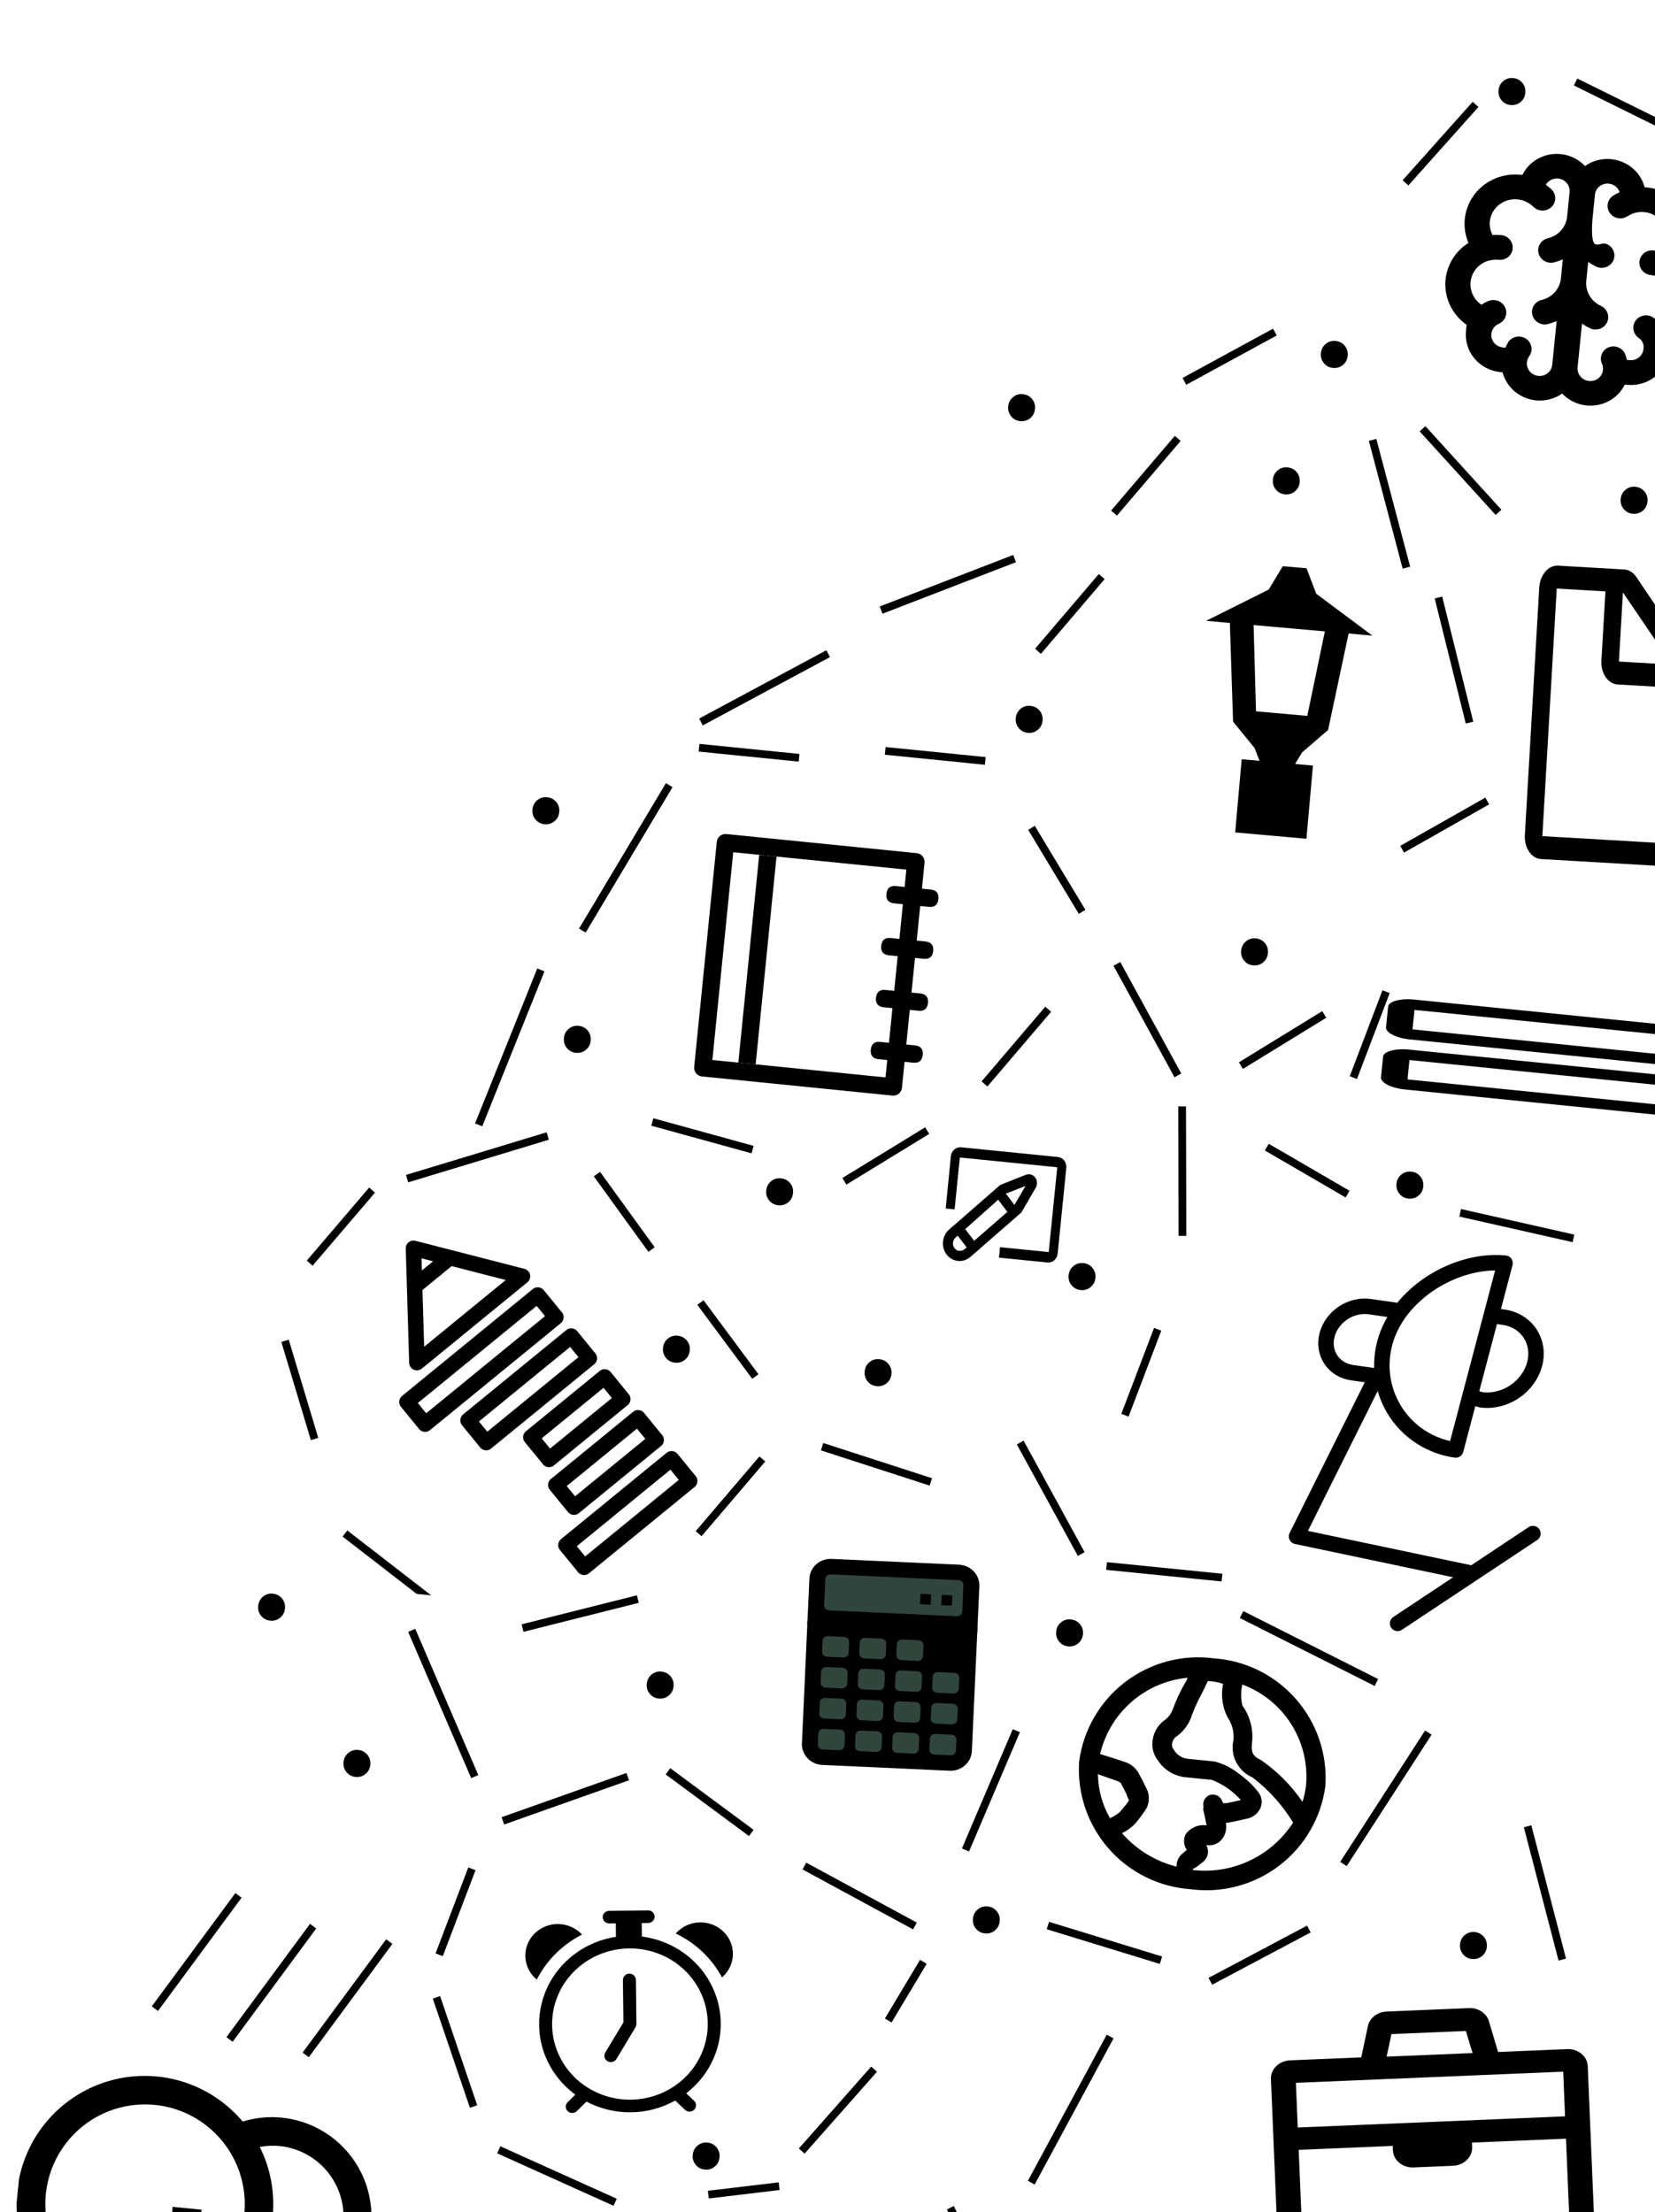 <svg width="214" height="286" viewBox="0 0 214 286" fill="none" xmlns="http://www.w3.org/2000/svg">
<line x1="203.731" y1="10.601" x2="226.712" y2="21.954" stroke="black"/>
<path d="M126.395 210.416L104.418 209.415L103.691 225.399C103.624 226.864 104.805 228.119 106.316 228.188L122.799 228.938C124.31 229.007 125.601 227.864 125.668 226.399L126.395 210.416Z" fill="black"/>
<path d="M124.012 202.299L107.529 201.549C106.018 201.48 104.727 202.622 104.661 204.087L104.388 210.081L126.365 211.082L126.638 205.088C126.705 203.623 125.523 202.368 124.012 202.299Z" fill="black"/>
<path d="M123.709 208.959L107.226 208.208C106.814 208.19 106.551 207.911 106.569 207.511L106.721 204.181C106.739 203.782 107.026 203.528 107.438 203.547L123.921 204.297C124.333 204.316 124.596 204.594 124.577 204.994L124.426 208.324C124.408 208.724 124.121 208.977 123.709 208.959Z" fill="#2F453D"/>
<path d="M121.77 206.201L123.143 206.264L123.083 207.595L121.709 207.533L121.77 206.201ZM119.023 206.076L120.396 206.138L120.335 207.47L118.962 207.408L119.023 206.076Z" fill="black"/>
<path d="M123.436 214.952L121.376 214.859C120.964 214.84 120.701 214.561 120.719 214.161L120.78 212.829C120.798 212.43 121.085 212.176 121.497 212.195L123.557 212.289C123.969 212.307 124.232 212.586 124.214 212.986L124.153 214.318C124.135 214.717 123.848 214.971 123.436 214.952Z" fill="black"/>
<path d="M109.013 214.296L106.953 214.202C106.541 214.183 106.278 213.905 106.297 213.505L106.357 212.173C106.375 211.773 106.662 211.519 107.074 211.538L109.135 211.632C109.547 211.651 109.809 211.93 109.791 212.329L109.731 213.661C109.712 214.061 109.425 214.315 109.013 214.296ZM113.821 214.515L111.761 214.421C111.348 214.402 111.086 214.123 111.104 213.724L111.165 212.392C111.183 211.992 111.47 211.738 111.882 211.757L113.942 211.851C114.354 211.87 114.617 212.149 114.599 212.548L114.538 213.88C114.52 214.28 114.233 214.534 113.821 214.515ZM118.628 214.734L116.568 214.64C116.156 214.621 115.893 214.342 115.912 213.943L115.972 212.611C115.99 212.211 116.277 211.957 116.689 211.976L118.75 212.07C119.162 212.088 119.424 212.367 119.406 212.767L119.346 214.099C119.327 214.499 119.041 214.752 118.628 214.734ZM108.832 218.292L106.771 218.198C106.359 218.179 106.096 217.9 106.115 217.501L106.175 216.169C106.193 215.769 106.48 215.515 106.892 215.534L108.953 215.628C109.365 215.647 109.627 215.926 109.609 216.325L109.549 217.657C109.53 218.057 109.244 218.311 108.832 218.292ZM113.639 218.511L111.579 218.417C111.167 218.398 110.904 218.119 110.922 217.72L110.983 216.388C111.001 215.988 111.288 215.734 111.7 215.753L113.76 215.847C114.172 215.866 114.435 216.144 114.417 216.544L114.356 217.876C114.338 218.276 114.051 218.529 113.639 218.511ZM118.447 218.729L116.386 218.636C115.974 218.617 115.712 218.338 115.73 217.938L115.79 216.607C115.809 216.207 116.095 215.953 116.507 215.972L118.568 216.066C118.98 216.084 119.242 216.363 119.224 216.763L119.164 218.095C119.145 218.494 118.859 218.748 118.447 218.729ZM108.65 222.288L106.589 222.194C106.177 222.175 105.915 221.896 105.933 221.497L105.993 220.165C106.012 219.765 106.298 219.511 106.711 219.53L108.771 219.624C109.183 219.643 109.446 219.921 109.427 220.321L109.367 221.653C109.349 222.053 109.062 222.306 108.65 222.288ZM113.457 222.507L111.397 222.413C110.985 222.394 110.722 222.115 110.74 221.715L110.801 220.384C110.819 219.984 111.106 219.73 111.518 219.749L113.578 219.843C113.99 219.861 114.253 220.14 114.235 220.54L114.174 221.872C114.156 222.271 113.869 222.525 113.457 222.507ZM118.265 222.725L116.204 222.632C115.792 222.613 115.53 222.334 115.548 221.934L115.608 220.602C115.627 220.203 115.913 219.949 116.326 219.968L118.386 220.061C118.798 220.08 119.061 220.359 119.042 220.759L118.982 222.091C118.964 222.49 118.677 222.744 118.265 222.725ZM108.468 226.284L106.407 226.19C105.995 226.171 105.733 225.892 105.751 225.493L105.812 224.161C105.83 223.761 106.117 223.507 106.529 223.526L108.589 223.62C109.001 223.638 109.264 223.917 109.245 224.317L109.185 225.649C109.167 226.048 108.88 226.302 108.468 226.284ZM113.275 226.502L111.215 226.409C110.803 226.39 110.54 226.111 110.558 225.711L110.619 224.379C110.637 223.98 110.924 223.726 111.336 223.745L113.397 223.838C113.809 223.857 114.071 224.136 114.053 224.536L113.992 225.868C113.974 226.267 113.687 226.521 113.275 226.502ZM118.083 226.721L116.022 226.627C115.61 226.609 115.348 226.33 115.366 225.93L115.427 224.598C115.445 224.199 115.732 223.945 116.144 223.964L118.204 224.057C118.616 224.076 118.879 224.355 118.861 224.755L118.8 226.087C118.782 226.486 118.495 226.74 118.083 226.721Z" fill="#30463D"/>
<path d="M123.254 218.948L121.194 218.855C120.782 218.836 120.519 218.557 120.537 218.157L120.598 216.825C120.616 216.426 120.903 216.172 121.315 216.191L123.375 216.284C123.787 216.303 124.05 216.582 124.032 216.982L123.971 218.314C123.953 218.713 123.666 218.967 123.254 218.948ZM123.072 222.944L121.012 222.85C120.6 222.832 120.337 222.553 120.355 222.153L120.416 220.821C120.434 220.422 120.721 220.168 121.133 220.186L123.193 220.28C123.606 220.299 123.868 220.578 123.85 220.978L123.789 222.309C123.771 222.709 123.484 222.963 123.072 222.944ZM122.89 226.94L120.83 226.846C120.418 226.828 120.155 226.549 120.173 226.149L120.234 224.817C120.252 224.417 120.539 224.164 120.951 224.182L123.012 224.276C123.424 224.295 123.686 224.574 123.668 224.973L123.607 226.305C123.589 226.705 123.302 226.959 122.89 226.94Z" fill="#2E463E"/>
<line x1="53.236" y1="210.79" x2="61.388" y2="229.699" stroke="black"/>
<line x1="124.843" y1="239.181" x2="131.417" y2="223.761" stroke="black"/>
<path d="M180.717 209.89L198.214 198.276M190.438 203.438L167.65 198.641L177.863 178.165" stroke="black" stroke-width="2" stroke-linecap="round" stroke-linejoin="round"/>
<path d="M188.237 187.466C181.597 186.524 177.347 180.122 179.058 173.637C180.721 167.333 188.152 162.689 194.61 163.313L188.237 187.466Z" stroke="black" stroke-width="2" stroke-linecap="round" stroke-linejoin="round"/>
<path d="M178.418 177.981L174.845 177.474C173.685 177.31 172.691 176.703 172.083 175.786C171.474 174.869 171.299 173.718 171.598 172.585C171.897 171.453 172.644 170.432 173.675 169.747C174.706 169.063 175.936 168.77 177.096 168.935L180.633 169.436M190.797 180.774L191.516 180.979C192.973 181.178 194.517 180.808 195.811 179.949C197.106 179.09 198.046 177.811 198.429 176.39C199.183 173.566 197.557 170.942 194.764 170.355L193.629 170.19" stroke="black" stroke-width="2" stroke-linecap="round" stroke-linejoin="round"/>
<g clip-path="url(#clip0_64_126)">
<path d="M114.5 139.297L117.197 112.432L94.81 110.184L92.112 137.049L114.5 139.297ZM115.394 141.648L90.768 139.175C90.471 139.145 90.198 138.999 90.009 138.768C89.821 138.537 89.731 138.24 89.761 137.943L92.684 108.839C92.714 108.543 92.86 108.27 93.091 108.081C93.322 107.892 93.619 107.803 93.915 107.833L118.542 110.306C118.839 110.335 119.111 110.482 119.3 110.713C119.489 110.944 119.578 111.24 119.549 111.537L116.626 140.641C116.596 140.938 116.45 141.211 116.219 141.4C115.988 141.588 115.691 141.678 115.394 141.648Z" fill="black"/>
<path d="M97.709 137.611L95.47 137.386L98.168 110.521L100.407 110.746L97.709 137.611ZM118.083 137.395L113.605 136.946C112.859 136.871 112.523 136.46 112.598 135.714C112.673 134.968 113.084 134.632 113.83 134.707L118.307 135.157C119.054 135.231 119.389 135.642 119.314 136.388C119.239 137.135 118.829 137.47 118.083 137.395ZM118.757 130.679L114.28 130.229C113.533 130.154 113.198 129.744 113.273 128.998C113.347 128.251 113.758 127.916 114.504 127.991L118.982 128.44C119.728 128.515 120.064 128.926 119.989 129.672C119.914 130.418 119.503 130.754 118.757 130.679ZM119.431 123.963L114.954 123.513C114.208 123.438 113.872 123.028 113.947 122.281C114.022 121.535 114.433 121.2 115.179 121.274L119.656 121.724C120.403 121.799 120.738 122.21 120.663 122.956C120.588 123.702 120.178 124.038 119.431 123.963ZM120.106 117.247L115.628 116.797C114.882 116.722 114.547 116.311 114.622 115.565C114.696 114.819 115.107 114.483 115.853 114.558L120.331 115.008C121.077 115.083 121.413 115.493 121.338 116.24C121.263 116.986 120.852 117.322 120.106 117.247Z" fill="black"/>
</g>
<path d="M170.197 76.765L168.942 73.474L165.871 73.201L164.055 76.219L155.956 80.267L159.027 80.541L159.441 93.294L162.232 96.721L162.859 98.367L160.556 98.162L159.715 107.625L168.928 108.444L169.77 98.981L167.466 98.776L168.374 97.267L171.726 94.386L174.383 81.906L177.455 82.179L170.197 76.765ZM169.041 92.558L162.407 91.968L162.098 80.814L171.312 81.633L169.041 92.558Z" fill="black"/>
<path d="M74.813 132.63C75.307 132.679 75.704 132.888 76.004 133.256C76.305 133.624 76.431 134.055 76.381 134.548C76.332 135.042 76.123 135.439 75.755 135.74C75.387 136.04 74.957 136.166 74.463 136.116C73.985 136.068 73.596 135.86 73.295 135.493C72.995 135.125 72.869 134.694 72.919 134.2C72.968 133.707 73.177 133.31 73.545 133.009C73.913 132.708 74.335 132.582 74.813 132.63Z" fill="black"/>
<path d="M82.225 255.976C82.222 255.76 82.131 255.554 81.972 255.403C81.813 255.252 81.599 255.169 81.376 255.171C81.154 255.174 80.942 255.262 80.786 255.417C80.631 255.572 80.545 255.78 80.547 255.996L80.612 261.475L78.261 265.382C78.148 265.569 78.117 265.792 78.173 266.001C78.23 266.21 78.369 266.389 78.561 266.498C78.754 266.607 78.983 266.637 79.198 266.582C79.413 266.527 79.597 266.392 79.71 266.205L82.178 262.101C82.254 261.973 82.293 261.828 82.292 261.681L82.225 255.976Z" fill="black"/>
<path d="M78.765 247.052C78.543 247.054 78.33 247.143 78.175 247.298C78.019 247.452 77.933 247.66 77.936 247.877C77.938 248.093 78.029 248.299 78.188 248.45C78.347 248.601 78.562 248.684 78.784 248.682L79.623 248.672L79.643 250.416C77.363 250.763 75.238 251.756 73.534 253.269C71.831 254.783 70.623 256.751 70.063 258.926C69.503 261.102 69.615 263.39 70.385 265.503C71.155 267.617 72.549 269.463 74.392 270.81L73.394 271.803C73.239 271.958 73.152 272.166 73.155 272.382C73.157 272.599 73.248 272.805 73.407 272.956C73.566 273.107 73.78 273.191 74.003 273.188C74.225 273.186 74.438 273.098 74.594 272.943L75.831 271.713C77.594 272.648 79.577 273.125 81.587 273.099C83.597 273.078 85.568 272.554 87.309 271.578L88.575 272.779C88.734 272.93 88.949 273.013 89.171 273.01C89.394 273.008 89.606 272.919 89.762 272.764C89.917 272.609 90.003 272.401 90 272.185C89.998 271.968 89.906 271.762 89.747 271.611L88.728 270.642C90.539 269.251 91.89 267.373 92.61 265.242C93.33 263.111 93.388 260.821 92.776 258.659C92.165 256.497 90.911 254.558 89.172 253.085C87.433 251.612 85.285 250.67 82.998 250.376L82.977 248.632L83.816 248.623C84.038 248.62 84.251 248.532 84.406 248.377C84.561 248.222 84.647 248.014 84.645 247.798C84.642 247.582 84.552 247.375 84.392 247.224C84.233 247.074 84.019 246.99 83.797 246.993L78.765 247.052ZM80.564 251.95C81.079 251.906 81.597 251.9 82.114 251.932C84.71 252.096 87.139 253.231 88.892 255.099C90.644 256.967 91.584 259.422 91.513 261.949C91.443 264.477 90.368 266.88 88.513 268.655C86.659 270.43 84.17 271.439 81.568 271.469C78.966 271.5 76.454 270.55 74.558 268.819C72.663 267.088 71.531 264.711 71.402 262.186C71.272 259.66 72.153 257.184 73.862 255.275C75.57 253.367 77.972 252.175 80.564 251.95ZM67.93 252.884C67.944 254.111 68.516 255.207 69.409 255.943C70.674 253.45 72.722 251.413 75.257 250.125C74.689 249.505 73.94 249.068 73.109 248.874C72.279 248.679 71.407 248.735 70.61 249.035C69.813 249.336 69.129 249.865 68.65 250.553C68.171 251.241 67.92 252.054 67.93 252.884V252.884ZM90.525 248.544C89.262 248.559 88.134 249.115 87.376 249.983C89.941 251.21 92.036 253.199 93.359 255.661C93.998 255.109 94.448 254.381 94.649 253.574C94.85 252.767 94.792 251.919 94.484 251.145C94.175 250.371 93.631 249.707 92.924 249.242C92.216 248.777 91.379 248.534 90.525 248.544Z" fill="black"/>
<g clip-path="url(#clip1_64_126)">
<path d="M58.138 162.615L53.734 166.224M75.524 202.639L73.177 199.767L86.831 188.607L89.18 191.476L75.524 202.639ZM54.968 184.128L52.621 181.257L69.533 167.432L71.88 170.303L54.968 184.128ZM70.988 188.692L68.641 185.821L78.182 178.022L80.528 180.893L70.988 188.692ZM62.867 186.512L60.52 183.641L73.859 172.737L76.206 175.607L62.867 186.512ZM74.219 194.863L71.871 191.993L82.501 183.303L84.847 186.175L74.219 194.863ZM53.907 176.177L53.465 161.392L67.559 165.016L53.907 176.177V176.177Z" stroke="black" stroke-width="2" stroke-linecap="round" stroke-linejoin="round"/>
<path d="M87.624 172.694C88.117 172.743 88.515 172.952 88.815 173.32C89.116 173.688 89.242 174.119 89.192 174.612C89.142 175.106 88.934 175.503 88.566 175.804C88.198 176.104 87.767 176.23 87.274 176.18C86.796 176.132 86.407 175.924 86.106 175.556C85.805 175.189 85.68 174.758 85.73 174.264C85.779 173.771 85.988 173.374 86.356 173.073C86.724 172.772 87.146 172.646 87.624 172.694Z" fill="black"/>
<line x1="44.606" y1="198.267" x2="60.148" y2="210.297" stroke="black"/>
</g>
<line y1="-0.5" x2="14.137" y2="-0.5" transform="matrix(0.662 -0.749 0.743 0.67 104.035 278.448)" stroke="black"/>
<line x1="114.853" y1="261.23" x2="119.396" y2="253.646" stroke="black"/>
<line x1="135.496" y1="248.953" x2="150.121" y2="253.437" stroke="black"/>
<line x1="173.713" y1="240.994" x2="184.691" y2="224.006" stroke="black"/>
<path d="M177.975 217.531L160.541 208.745" stroke="black"/>
<line x1="84.349" y1="145.061" x2="97.315" y2="148.633" stroke="black"/>
<line x1="152.897" y1="159.787" x2="152.855" y2="143.049" stroke="black"/>
<line y1="-0.5" x2="11.885" y2="-0.5" transform="matrix(0.356 -0.935 0.933 0.361 175.464 139.506)" stroke="black"/>
<line y1="-0.5" x2="12.644" y2="-0.5" transform="matrix(0.87 -0.493 0.484 0.875 181.549 110.234)" stroke="black"/>
<path d="M193.766 66.241L183.94 55.433" stroke="black"/>
<line x1="153.15" y1="49.304" x2="164.849" y2="42.933" stroke="black"/>
<line x1="177.483" y1="56.872" x2="181.855" y2="73.392" stroke="black"/>
<line y1="-0.5" x2="11.885" y2="-0.5" transform="matrix(0.356 -0.935 0.933 0.361 145.928 183.157)" stroke="black"/>
<line x1="143.08" y1="202.469" x2="158.005" y2="203.968" stroke="black"/>
<line x1="91.593" y1="283.743" x2="100.748" y2="282.652" stroke="black"/>
<line y1="-0.5" x2="17.119" y2="-0.5" transform="matrix(0.943 -0.334 0.326 0.945 65.188 235.889)" stroke="black"/>
<path d="M64.49 277.947L79.543 284.731" stroke="black"/>
<line y1="-0.5" x2="14.908" y2="-0.5" transform="matrix(-0.322 -0.947 0.944 -0.33 61.707 272.187)" stroke="black"/>
<line x1="97.146" y1="236.981" x2="86.37" y2="229.012" stroke="black"/>
<line y1="-0.5" x2="16.438" y2="-0.5" transform="matrix(-0.48 -0.877 0.873 -0.489 140.245 200.677)" stroke="black"/>
<line y1="-0.5" x2="14.786" y2="-0.5" transform="matrix(-0.951 -0.308 0.304 -0.953 120.517 191.122)" stroke="black"/>
<path d="M104.009 241.259L118.306 249.011" stroke="black"/>
<line y1="-0.5" x2="11.885" y2="-0.5" transform="matrix(0.356 -0.935 0.933 0.361 57.254 252.915)" stroke="black"/>
<line y1="-0.5" x2="12.648" y2="-0.5" transform="matrix(0.852 -0.523 0.514 0.858 160.714 138.201)" stroke="black"/>
<line y1="-0.5" x2="12.69" y2="-0.5" transform="matrix(0.649 -0.761 0.755 0.656 90.717 198.613)" stroke="black"/>
<line y1="-0.5" x2="15.364" y2="-0.5" transform="matrix(0.97 -0.244 0.237 0.971 67.69 210.978)" stroke="black"/>
<line y1="-0.5" x2="13.257" y2="-0.5" transform="matrix(0.288 0.958 -0.956 0.293 36.379 173.499)" stroke="black"/>
<line y1="-0.5" x2="12.429" y2="-0.5" transform="matrix(0.649 -0.76 0.755 0.655 40.421 163.643)" stroke="black"/>
<line y1="-0.5" x2="19.006" y2="-0.5" transform="matrix(0.957 -0.29 0.283 0.959 52.777 152.867)" stroke="black"/>
<line x1="77.187" y1="151.799" x2="84.248" y2="161.553" stroke="black"/>
<line x1="90.569" y1="168.405" x2="97.671" y2="177.972" stroke="black"/>
<line x1="119.892" y1="146.176" x2="109.183" y2="152.731" stroke="black"/>
<line y1="-0.5" x2="12.69" y2="-0.5" transform="matrix(0.649 -0.761 0.755 0.656 127.679 140.469)" stroke="black"/>
<line x1="127.402" y1="98.381" x2="114.468" y2="97.082" stroke="black"/>
<line y1="-0.5" x2="12.685" y2="-0.5" transform="matrix(-0.516 -0.856 0.851 -0.525 140.347 117.628)" stroke="black"/>
<line y1="-0.5" x2="12.69" y2="-0.5" transform="matrix(0.649 -0.761 0.755 0.656 134.597 84.531)" stroke="black"/>
<line y1="-0.5" x2="12.69" y2="-0.5" transform="matrix(0.649 -0.761 0.755 0.656 144.427 66.666)" stroke="black"/>
<line y1="-0.5" x2="17.802" y2="-0.5" transform="matrix(-0.252 -0.968 0.966 -0.259 202.495 253.226)" stroke="black"/>
<line y1="-0.5" x2="13.56" y2="-0.5" transform="matrix(0.446 0.895 -0.891 0.454 122.434 285.67)" stroke="black"/>
<line x1="156.505" y1="256.163" x2="169.244" y2="249.402" stroke="black"/>
<line x1="90.388" y1="96.674" x2="103.323" y2="97.973" stroke="black"/>
<line x1="163.802" y1="148.313" x2="174.248" y2="154.387" stroke="black"/>
<line x1="203.452" y1="160.11" x2="188.811" y2="156.806" stroke="black"/>
<line x1="181.738" y1="23.643" x2="190.797" y2="13.497" stroke="black"/>
<line x1="61.893" y1="145.432" x2="69.935" y2="125.402" stroke="black"/>
<line y1="-0.5" x2="21.889" y2="-0.5" transform="matrix(0.513 -0.859 0.854 0.52 75.731 120.575)" stroke="black"/>
<line y1="-0.5" x2="18.669" y2="-0.5" transform="matrix(0.881 -0.473 0.464 0.886 90.87 93.788)" stroke="black"/>
<line y1="-0.5" x2="18.504" y2="-0.5" transform="matrix(0.933 -0.36 0.352 0.936 114.106 79.347)" stroke="black"/>
<path d="M186 77.254L190.016 93.427" stroke="black"/>
<g clip-path="url(#clip2_64_126)">
<path d="M122.283 156.248L123.437 156.364L124.111 149.651L136.707 150.916L135.607 161.879L129.308 161.247L129.172 162.6L135.471 163.232C135.632 163.243 135.794 163.22 135.947 163.163C136.101 163.106 136.242 163.018 136.363 162.902C136.484 162.787 136.583 162.648 136.653 162.492C136.723 162.336 136.763 162.168 136.771 161.996L137.872 151.033C137.894 150.866 137.885 150.696 137.845 150.533C137.805 150.37 137.735 150.217 137.639 150.083C137.544 149.95 137.424 149.838 137.287 149.754C137.149 149.67 136.998 149.616 136.84 149.595L124.244 148.33C124.085 148.319 123.925 148.342 123.774 148.397C123.623 148.452 123.484 148.538 123.363 148.65C123.243 148.762 123.144 148.897 123.072 149.049C123.001 149.201 122.958 149.366 122.947 149.534L122.283 156.248Z" fill="black"/>
<path d="M126.717 161.424L131.498 157.259L131.982 156.838L132.07 156.762L133.918 153.573C134.041 153.368 134.101 153.129 134.089 152.888C134.076 152.648 133.993 152.418 133.85 152.232C133.708 152.047 133.513 151.914 133.294 151.853C133.074 151.793 132.842 151.807 132.629 151.895L129.343 153.199L128.759 153.706L128.285 154.118L123.504 158.293L123.01 158.713L122.735 158.953C122.285 159.344 121.999 159.907 121.937 160.517C121.876 161.128 122.045 161.736 122.408 162.209C122.769 162.676 123.293 162.971 123.863 163.028C124.436 163.086 125.011 162.902 125.462 162.516L126.232 161.856L126.726 161.436L126.717 161.424ZM132.605 153.334L131.173 155.785L130.063 154.328L132.605 153.334ZM130.259 156.686L125.963 160.43L124.809 158.915L129.07 155.115L130.259 156.686ZM124.043 161.732C123.923 161.721 123.806 161.684 123.7 161.624C123.594 161.564 123.501 161.481 123.425 161.382C123.272 161.181 123.2 160.922 123.226 160.663C123.252 160.403 123.374 160.164 123.564 159.997L123.839 159.768L124.994 161.273L124.719 161.512C124.62 161.597 124.504 161.658 124.381 161.692C124.258 161.726 124.13 161.731 124.006 161.707L124.043 161.732Z" fill="black"/>
</g>
<line y1="-0.5" x2="16.438" y2="-0.5" transform="matrix(-0.48 -0.877 0.873 -0.489 152.745 138.793)" stroke="black"/>
<path d="M70.746 103.075C71.24 103.125 71.637 103.334 71.937 103.702C72.238 104.07 72.364 104.5 72.314 104.994C72.264 105.487 72.056 105.884 71.688 106.185C71.32 106.486 70.889 106.612 70.396 106.562C69.918 106.514 69.529 106.306 69.228 105.938C68.927 105.57 68.802 105.14 68.852 104.646C68.901 104.153 69.11 103.755 69.478 103.455C69.846 103.154 70.268 103.028 70.746 103.075Z" fill="black"/>
<path d="M46.316 226.251C46.809 226.3 47.206 226.509 47.507 226.877C47.808 227.245 47.933 227.676 47.884 228.169C47.834 228.663 47.626 229.06 47.258 229.361C46.89 229.661 46.459 229.787 45.965 229.737C45.488 229.689 45.099 229.481 44.798 229.114C44.497 228.746 44.372 228.315 44.421 227.821C44.471 227.328 44.679 226.931 45.047 226.63C45.415 226.329 45.838 226.203 46.316 226.251Z" fill="black"/>
<path d="M85.524 216.118C86.018 216.168 86.415 216.376 86.716 216.744C87.016 217.112 87.142 217.543 87.093 218.036C87.043 218.53 86.834 218.927 86.466 219.228C86.099 219.528 85.668 219.654 85.174 219.604C84.697 219.556 84.308 219.349 84.007 218.981C83.706 218.613 83.58 218.182 83.63 217.689C83.68 217.195 83.888 216.798 84.256 216.497C84.624 216.196 85.047 216.07 85.524 216.118Z" fill="black"/>
<path d="M35.279 206.047C35.773 206.097 36.17 206.305 36.471 206.673C36.771 207.041 36.897 207.472 36.847 207.965C36.798 208.459 36.589 208.856 36.221 209.157C35.853 209.457 35.423 209.583 34.929 209.533C34.452 209.485 34.062 209.278 33.762 208.91C33.461 208.542 33.335 208.111 33.385 207.618C33.434 207.124 33.643 206.727 34.011 206.426C34.379 206.125 34.802 205.999 35.279 206.047Z" fill="black"/>
<path d="M100.974 152.343C101.468 152.392 101.865 152.601 102.166 152.969C102.466 153.337 102.592 153.767 102.542 154.261C102.493 154.754 102.284 155.152 101.916 155.452C101.548 155.753 101.118 155.879 100.624 155.829C100.147 155.781 99.757 155.573 99.457 155.205C99.156 154.837 99.03 154.407 99.08 153.913C99.129 153.42 99.338 153.023 99.706 152.722C100.074 152.421 100.497 152.295 100.974 152.343Z" fill="black"/>
<path d="M127.701 246.484C128.195 246.534 128.592 246.743 128.893 247.111C129.193 247.478 129.319 247.909 129.269 248.403C129.22 248.896 129.011 249.293 128.643 249.594C128.275 249.895 127.845 250.02 127.351 249.971C126.873 249.923 126.484 249.715 126.184 249.347C125.883 248.979 125.757 248.548 125.807 248.055C125.856 247.561 126.065 247.164 126.433 246.864C126.801 246.563 127.224 246.436 127.701 246.484Z" fill="black"/>
<path d="M166.486 60.429C166.98 60.478 167.377 60.687 167.678 61.055C167.979 61.423 168.104 61.853 168.055 62.347C168.005 62.841 167.796 63.238 167.428 63.538C167.061 63.839 166.63 63.965 166.136 63.915C165.659 63.867 165.27 63.659 164.969 63.291C164.668 62.924 164.542 62.493 164.592 61.999C164.642 61.506 164.85 61.109 165.218 60.808C165.586 60.507 166.009 60.381 166.486 60.429Z" fill="black"/>
<path d="M140.075 163.305C140.568 163.354 140.965 163.563 141.266 163.931C141.567 164.299 141.692 164.729 141.643 165.223C141.593 165.716 141.385 166.113 141.017 166.414C140.649 166.715 140.218 166.841 139.725 166.791C139.247 166.743 138.858 166.535 138.557 166.167C138.256 165.799 138.131 165.369 138.18 164.875C138.23 164.382 138.439 163.984 138.806 163.684C139.174 163.383 139.597 163.257 140.075 163.305Z" fill="black"/>
<path d="M113.701 175.731C114.194 175.781 114.592 175.99 114.892 176.358C115.193 176.725 115.319 177.156 115.269 177.65C115.219 178.143 115.011 178.54 114.643 178.841C114.275 179.142 113.844 179.267 113.351 179.218C112.873 179.17 112.484 178.962 112.183 178.594C111.883 178.226 111.757 177.795 111.806 177.302C111.856 176.808 112.065 176.411 112.433 176.11C112.801 175.81 113.223 175.683 113.701 175.731Z" fill="black"/>
<path d="M195.662 10.092C196.156 10.142 196.553 10.351 196.854 10.718C197.154 11.086 197.28 11.517 197.23 12.011C197.181 12.504 196.972 12.901 196.604 13.202C196.236 13.503 195.806 13.628 195.312 13.579C194.834 13.531 194.445 13.323 194.145 12.955C193.844 12.587 193.718 12.156 193.768 11.663C193.817 11.169 194.026 10.772 194.394 10.471C194.762 10.171 195.185 10.044 195.662 10.092Z" fill="black"/>
<path d="M132.261 50.962C132.755 51.011 133.152 51.22 133.453 51.588C133.753 51.956 133.879 52.386 133.829 52.88C133.78 53.373 133.571 53.77 133.203 54.071C132.835 54.372 132.405 54.498 131.911 54.448C131.433 54.4 131.044 54.192 130.743 53.824C130.443 53.456 130.317 53.026 130.367 52.532C130.416 52.038 130.625 51.641 130.993 51.341C131.361 51.04 131.784 50.913 132.261 50.962Z" fill="black"/>
<path d="M133.239 91.261C133.733 91.311 134.13 91.519 134.431 91.887C134.731 92.255 134.857 92.686 134.807 93.179C134.758 93.673 134.549 94.07 134.181 94.371C133.813 94.671 133.383 94.797 132.889 94.747C132.411 94.699 132.022 94.492 131.722 94.124C131.421 93.756 131.295 93.325 131.345 92.832C131.394 92.338 131.603 91.941 131.971 91.64C132.339 91.339 132.762 91.213 133.239 91.261Z" fill="black"/>
<path d="M190.686 249.795C191.179 249.844 191.576 250.053 191.877 250.421C192.178 250.789 192.303 251.219 192.254 251.713C192.204 252.206 191.996 252.603 191.628 252.904C191.26 253.205 190.829 253.331 190.336 253.281C189.858 253.233 189.469 253.025 189.168 252.657C188.867 252.289 188.742 251.859 188.791 251.365C188.841 250.872 189.05 250.474 189.417 250.174C189.785 249.873 190.208 249.747 190.686 249.795Z" fill="black"/>
<path d="M91.469 277.017C91.963 277.066 92.36 277.275 92.66 277.643C92.961 278.011 93.087 278.442 93.037 278.935C92.988 279.429 92.779 279.826 92.411 280.126C92.043 280.427 91.612 280.553 91.119 280.503C90.641 280.455 90.252 280.247 89.951 279.879C89.651 279.512 89.525 279.081 89.575 278.587C89.624 278.094 89.833 277.697 90.201 277.396C90.569 277.095 90.991 276.969 91.469 277.017Z" fill="black"/>
<path d="M138.463 209.374C138.957 209.424 139.354 209.632 139.655 210C139.955 210.368 140.081 210.799 140.031 211.292C139.982 211.786 139.773 212.183 139.405 212.484C139.037 212.784 138.607 212.91 138.113 212.86C137.635 212.813 137.246 212.605 136.946 212.237C136.645 211.869 136.519 211.438 136.569 210.945C136.618 210.451 136.827 210.054 137.195 209.753C137.563 209.452 137.986 209.326 138.463 209.374Z" fill="black"/>
<path d="M182.468 151.481C182.962 151.531 183.359 151.74 183.66 152.108C183.96 152.475 184.086 152.906 184.036 153.4C183.987 153.893 183.778 154.29 183.41 154.591C183.042 154.892 182.612 155.017 182.118 154.968C181.64 154.92 181.251 154.712 180.951 154.344C180.65 153.976 180.524 153.545 180.574 153.052C180.623 152.558 180.832 152.161 181.2 151.861C181.568 151.56 181.991 151.433 182.468 151.481Z" fill="black"/>
<path d="M211.461 62.935C211.955 62.985 212.352 63.194 212.652 63.562C212.953 63.929 213.079 64.36 213.029 64.854C212.98 65.347 212.771 65.744 212.403 66.045C212.035 66.346 211.604 66.471 211.111 66.422C210.633 66.374 210.244 66.166 209.943 65.798C209.643 65.43 209.517 64.999 209.567 64.506C209.616 64.012 209.825 63.615 210.193 63.315C210.561 63.014 210.983 62.887 211.461 62.935Z" fill="black"/>
<path d="M162.381 121.323C162.875 121.373 163.272 121.582 163.573 121.949C163.873 122.317 163.999 122.748 163.949 123.242C163.9 123.735 163.691 124.132 163.323 124.433C162.955 124.734 162.525 124.859 162.031 124.81C161.553 124.762 161.164 124.554 160.864 124.186C160.563 123.818 160.437 123.387 160.487 122.894C160.536 122.4 160.745 122.003 161.113 121.702C161.481 121.402 161.904 121.275 162.381 121.323Z" fill="black"/>
<path d="M172.695 44.082C173.189 44.132 173.586 44.34 173.887 44.708C174.187 45.076 174.313 45.507 174.263 46C174.214 46.494 174.005 46.891 173.637 47.192C173.269 47.493 172.839 47.618 172.345 47.569C171.868 47.521 171.478 47.313 171.178 46.945C170.877 46.577 170.751 46.146 170.801 45.653C170.85 45.159 171.059 44.762 171.427 44.461C171.795 44.161 172.218 44.034 172.695 44.082Z" fill="black"/>
<line y1="-0.5" x2="21.471" y2="-0.5" transform="matrix(0.475 -0.88 0.876 0.482 133.785 282.44)" stroke="black"/>
<path d="M153.959 244.257C158.036 244.797 162.16 243.696 165.425 241.198C168.691 238.699 170.832 235.007 171.378 230.931C171.654 226.828 170.29 222.784 167.586 219.686C164.882 216.588 161.059 214.689 156.957 214.407C152.88 213.868 148.756 214.968 145.49 217.467C142.225 219.965 140.084 223.658 139.538 227.734C139.262 231.836 140.626 235.881 143.33 238.979C146.034 242.077 149.857 243.975 153.959 244.257ZM141.965 229.384L144.353 230.227C144.836 230.416 144.872 230.46 144.906 230.524C145.165 230.952 145.449 231.523 145.715 232.073C145.697 232.252 145.928 232.556 145.972 232.721C146.016 232.887 145.155 233.845 144.789 234.291C144.41 234.613 143.984 234.876 143.525 235.069C142.53 233.337 141.993 231.381 141.965 229.384ZM154.209 241.77L154.422 241.449C154.433 241.516 154.426 241.585 154.402 241.648C154.414 241.529 154.731 241.38 154.949 241.201L155.604 240.684C155.905 240.427 156.107 240.074 156.176 239.685C156.244 239.295 156.175 238.894 155.979 238.551L156.218 238.575C156.533 238.597 156.85 238.548 157.143 238.431C157.437 238.315 157.7 238.133 157.914 237.901C158.165 237.62 158.349 237.286 158.455 236.925C158.561 236.564 158.585 236.183 158.526 235.811L158.54 235.672C158.835 235.649 159.129 235.605 159.418 235.539L159.911 235.428L161.227 235.138C161.617 235.065 161.984 234.896 162.293 234.646C162.602 234.397 162.845 234.074 162.999 233.708C163.123 233.4 163.169 233.066 163.132 232.736C163.095 232.405 162.976 232.09 162.786 231.817C162.076 230.876 161.223 230.051 160.258 229.372C159.324 228.605 158.234 228.05 157.065 227.745L153.721 227.409C153.317 227.388 152.924 227.265 152.58 227.051C152.236 226.837 151.952 226.54 151.754 226.186C151.657 226.064 151.59 225.92 151.56 225.767C151.53 225.613 151.537 225.455 151.581 225.305C151.646 225.055 151.773 224.826 151.949 224.638C153.021 223.928 153.805 222.86 154.162 221.624C154.513 220.715 154.925 219.829 155.393 218.974C155.693 218.381 155.972 217.806 156.179 217.344C156.852 217.363 157.517 217.485 158.153 217.703C157.846 219.166 158.048 220.69 158.725 222.022C159.315 222.88 159.587 223.917 159.496 224.954C159.268 225.924 159.391 226.943 159.843 227.83C160.295 228.718 161.046 229.417 161.963 229.805C164.052 231.413 165.829 233.39 167.207 235.638C165.831 237.773 163.883 239.48 161.585 240.564C159.288 241.648 156.732 242.066 154.209 241.77ZM168.89 230.681C168.813 231.457 168.655 232.223 168.42 232.966C166.983 230.846 165.162 229.014 163.053 227.562C161.903 227.005 161.77 226.529 161.904 225.196C162.066 223.532 161.619 221.866 160.646 220.507C160.439 219.614 160.436 218.686 160.637 217.792C163.227 218.751 165.434 220.528 166.923 222.854C168.413 225.18 169.103 227.928 168.89 230.681ZM153.549 216.919C153.519 217.218 153.246 217.532 153.095 217.839C152.539 218.822 152.066 219.851 151.68 220.913C151.457 221.572 151.018 222.137 150.434 222.516C149.669 223.131 149.17 224.016 149.04 224.989C148.969 225.45 148.993 225.92 149.11 226.37C149.227 226.821 149.435 227.243 149.721 227.611C150.141 228.246 150.703 228.775 151.363 229.155C152.022 229.535 152.761 229.756 153.521 229.801L156.686 230.119C158.131 230.671 159.421 231.566 160.444 232.728L159.476 232.952L158.923 233.057C158.676 233.142 158.411 233.164 158.153 233.121L158.004 232.804C157.883 232.51 157.657 232.271 157.37 232.135C157.082 231.998 156.754 231.973 156.45 232.065C156.147 232.171 155.894 232.385 155.739 232.667C155.585 232.948 155.54 233.277 155.613 233.589L155.577 233.947C155.736 234.566 155.911 235.428 156.014 236.001C155.5 235.928 154.976 235.997 154.498 236.2C154.021 236.404 153.608 236.735 153.305 237.156C153.148 237.477 153.08 237.835 153.108 238.191C153.136 238.547 153.259 238.89 153.464 239.182C153.208 239.369 152.966 239.573 152.739 239.793C152.535 239.993 152.375 240.235 152.272 240.502C152.169 240.769 152.124 241.055 152.141 241.341C149.401 240.652 146.937 239.142 145.078 237.014C145.718 236.706 146.297 236.288 146.79 235.779C147.334 235.133 147.832 234.451 148.282 233.737C148.489 233.29 148.579 232.797 148.544 232.305C148.509 231.813 148.35 231.337 148.082 230.923C147.786 230.27 147.448 229.633 147.14 229.1C146.708 228.428 146.039 227.944 145.265 227.746C144.84 227.583 143.319 227.108 142.247 226.78C142.865 224.162 144.288 221.803 146.315 220.035C148.342 218.266 150.871 217.177 153.549 216.919Z" fill="black"/>
<path d="M202.647 264.93L193.712 265.304L192.519 261.303C192.362 260.792 192.015 260.346 191.535 260.042C191.055 259.737 190.472 259.592 189.884 259.631L179.362 260.071C178.773 260.081 178.204 260.275 177.751 260.618C177.298 260.962 176.989 261.434 176.876 261.957L176.019 265.997L166.802 266.382C166.123 266.411 165.482 266.681 165.02 267.135C164.558 267.588 164.312 268.187 164.338 268.8L165.207 289.594C165.233 290.207 165.527 290.783 166.025 291.196C166.524 291.61 167.185 291.826 167.864 291.797L203.708 290.299C204.387 290.271 205.028 290 205.49 289.547C205.952 289.094 206.197 288.495 206.171 287.882L205.302 267.088C205.264 266.483 204.964 265.919 204.467 265.516C203.971 265.112 203.318 264.902 202.647 264.93ZM179.92 262.987L189.546 262.585L190.409 265.442L179.298 265.906L179.92 262.987ZM202.128 267.845L202.369 273.621L167.806 275.066L167.564 269.29L202.128 267.845ZM168.385 288.929L167.927 277.954L180.088 277.446L180.112 278.023C180.138 278.636 180.432 279.213 180.93 279.626C181.428 280.039 182.09 280.255 182.769 280.227L187.889 280.013C188.568 279.984 189.209 279.714 189.671 279.26C190.133 278.807 190.379 278.208 190.353 277.595L190.329 277.018L202.49 276.509L202.949 287.484L168.385 288.929Z" fill="black"/>
<g clip-path="url(#clip3_64_126)">
<path d="M17.092 301.435C21.367 301.844 25.634 300.585 29.003 297.921C30.869 298.936 32.956 299.473 35.08 299.486C37.204 299.498 39.298 298.985 41.175 297.992C43.053 297 44.656 295.558 45.841 293.796C47.027 292.034 47.758 290.006 47.971 287.893C48.183 285.78 47.869 283.647 47.058 281.684C46.246 279.721 44.962 277.99 43.319 276.644C41.676 275.298 39.727 274.378 37.643 273.968C35.559 273.558 33.406 273.67 31.376 274.293C29.628 272.215 27.395 270.599 24.876 269.587C22.356 268.575 19.627 268.198 16.927 268.489C14.227 268.781 11.641 269.731 9.395 271.258C7.149 272.784 5.314 274.839 4.049 277.242C2.785 279.645 2.13 282.321 2.144 285.037C2.158 287.752 2.839 290.422 4.127 292.812C5.416 295.202 7.272 297.239 9.533 298.742C11.794 300.246 14.39 301.171 17.092 301.435ZM20.034 272.142C23.435 272.484 26.562 274.161 28.729 276.805C30.896 279.45 31.925 282.846 31.591 286.248L35.252 286.616C35.565 283.506 34.988 280.372 33.589 277.578C34.431 277.423 35.29 277.383 36.143 277.459C38.571 277.703 40.802 278.901 42.347 280.79C43.891 282.679 44.622 285.104 44.378 287.532C44.134 289.96 42.936 292.191 41.047 293.736C39.157 295.28 36.732 296.01 34.305 295.767C31.877 295.523 29.645 294.325 28.101 292.435C26.557 290.546 25.826 288.121 26.07 285.693L22.323 285.317C22.133 287.196 22.365 289.094 23.001 290.872C23.637 292.651 24.662 294.265 26 295.597C24.289 296.764 22.322 297.502 20.265 297.747C18.209 297.992 16.123 297.737 14.186 297.005C12.248 296.272 10.516 295.083 9.136 293.539C7.756 291.994 6.769 290.14 6.259 288.133C5.748 286.125 5.729 284.025 6.203 282.008C6.678 279.992 7.631 278.12 8.983 276.551C10.335 274.982 12.045 273.762 13.969 272.994C15.893 272.227 17.973 271.935 20.034 272.142Z" fill="black"/>
</g>
<line y1="-0.5" x2="18.197" y2="-0.5" transform="matrix(0.594 -0.805 0.799 0.601 39.928 265.979)" stroke="black"/>
<line y1="-0.5" x2="18.197" y2="-0.5" transform="matrix(0.594 -0.805 0.799 0.601 30.078 263.985)" stroke="black"/>
<line y1="-0.5" x2="18.197" y2="-0.5" transform="matrix(0.594 -0.805 0.799 0.601 20.428 260.001)" stroke="black"/>
<g clip-path="url(#clip4_64_126)">
<path d="M181.674 140.861L218.997 144.609C220.775 144.787 222.282 144.373 222.351 143.686L222.618 141.021C222.687 140.334 221.293 139.628 219.515 139.45L182.193 135.702C180.414 135.523 178.908 135.938 178.839 136.625L178.571 139.289C178.502 139.976 179.896 140.682 181.674 140.861ZM182.25 137.053L219.19 140.762L218.938 143.268L181.999 139.558L182.25 137.053ZM182.324 134.391L219.647 138.139C221.425 138.317 222.932 137.903 223.001 137.216L223.268 134.551C223.337 133.864 221.943 133.158 220.165 132.98L182.842 129.232C181.064 129.053 179.557 129.468 179.488 130.155L179.221 132.819C179.152 133.506 180.546 134.212 182.324 134.391ZM182.901 130.572L219.84 134.282L219.588 136.798L182.648 133.088L182.901 130.572Z" fill="black"/>
</g>
<path d="M186.922 36.12C186.804 37.244 186.994 38.379 187.472 39.411C187.95 40.444 188.699 41.337 189.643 41.999C189.59 42.273 189.562 42.55 189.559 42.828C189.432 44.097 189.828 45.366 190.66 46.356C191.492 47.346 192.692 47.976 193.996 48.107L194.291 48.136C194.49 48.9 194.879 49.606 195.422 50.191C195.965 50.777 196.647 51.224 197.408 51.495C198.168 51.765 198.984 51.85 199.784 51.742C200.585 51.634 201.344 51.337 201.997 50.876C202.544 51.457 203.23 51.9 203.992 52.165C204.755 52.43 205.572 52.509 206.371 52.395C207.17 52.281 207.927 51.978 208.576 51.512C209.225 51.047 209.746 50.432 210.093 49.723L210.388 49.753C211.692 49.884 212.993 49.505 214.006 48.701C215.018 47.896 215.658 46.731 215.786 45.462C215.838 45.189 215.866 44.911 215.869 44.633C216.851 44.215 217.711 43.569 218.375 42.751C219.04 41.934 219.488 40.969 219.681 39.942C219.874 38.915 219.806 37.856 219.482 36.858C219.159 35.859 218.59 34.951 217.826 34.214C218.461 33.292 218.838 32.225 218.921 31.117C219.003 30.008 218.788 28.896 218.296 27.89C217.805 26.883 217.053 26.017 216.116 25.377C215.179 24.736 214.088 24.343 212.95 24.235L212.655 24.206C212.456 23.442 212.068 22.736 211.525 22.151C210.981 21.566 210.3 21.118 209.539 20.848C208.778 20.577 207.962 20.492 207.162 20.6C206.362 20.708 205.602 21.006 204.95 21.467C204.402 20.885 203.717 20.442 202.954 20.178C202.192 19.913 201.375 19.834 200.576 19.948C199.777 20.061 199.019 20.364 198.37 20.83C197.722 21.296 197.201 21.91 196.854 22.619L196.559 22.589C195.428 22.483 194.29 22.662 193.255 23.111C192.22 23.559 191.323 24.261 190.65 25.148C189.978 26.035 189.554 27.078 189.419 28.174C189.284 29.271 189.442 30.384 189.879 31.407C189.054 31.926 188.361 32.618 187.849 33.434C187.337 34.249 187.021 35.167 186.922 36.12ZM204.56 41.838C204.897 42.072 205.253 42.281 205.623 42.46C206.023 42.637 206.477 42.653 206.886 42.503C207.296 42.354 207.626 42.052 207.806 41.665C207.985 41.277 207.999 40.834 207.843 40.435C207.688 40.036 207.376 39.712 206.977 39.535C206.368 39.25 205.863 38.79 205.529 38.218C205.196 37.646 205.051 36.989 205.112 36.336L205.361 33.864C205.698 34.098 206.053 34.306 206.424 34.486C206.823 34.663 207.278 34.678 207.687 34.529C208.096 34.38 208.427 34.078 208.607 33.69C208.786 33.303 208.8 32.86 208.644 32.461C208.489 32.062 208.177 31.738 207.777 31.561C207.169 31.276 206.427 31.964 206.094 31.392C205.76 30.82 205.851 29.015 205.913 28.362L206.234 25.172C206.276 24.749 206.489 24.361 206.827 24.092C207.164 23.824 207.598 23.698 208.033 23.742C208.35 23.776 208.65 23.898 208.898 24.095C209.146 24.291 209.33 24.553 209.428 24.848C209.138 24.978 208.857 25.127 208.589 25.296C208.41 25.413 208.256 25.564 208.137 25.739C208.018 25.915 207.936 26.111 207.895 26.318C207.854 26.525 207.856 26.738 207.899 26.945C207.943 27.151 208.028 27.348 208.15 27.523C208.271 27.698 208.427 27.848 208.608 27.965C208.789 28.082 208.991 28.163 209.204 28.204C209.417 28.245 209.635 28.244 209.848 28.203C210.06 28.162 210.261 28.08 210.44 27.962C211.081 27.537 211.856 27.347 212.63 27.425C213.499 27.512 214.3 27.932 214.854 28.592C215.409 29.252 215.673 30.098 215.588 30.944C215.52 31.544 215.279 32.111 214.894 32.582C214.532 32.481 214.162 32.411 213.789 32.374C213.354 32.331 212.92 32.457 212.583 32.725C212.245 32.993 212.032 33.382 211.989 33.804C211.947 34.227 212.079 34.651 212.356 34.98C212.634 35.31 213.034 35.52 213.468 35.564C213.856 35.601 214.233 35.71 214.578 35.885C215.147 36.151 215.627 36.57 215.96 37.092C216.293 37.614 216.466 38.217 216.459 38.83C216.451 39.443 216.263 40.039 215.917 40.55C215.571 41.06 215.082 41.463 214.507 41.709C214.295 41.477 214.061 41.265 213.809 41.075C213.452 40.826 213.009 40.724 212.576 40.792C212.144 40.861 211.758 41.094 211.504 41.44C211.25 41.786 211.148 42.217 211.22 42.638C211.293 43.059 211.534 43.436 211.891 43.686C212.109 43.833 212.284 44.034 212.396 44.268C212.521 44.539 212.56 44.841 212.507 45.133C212.465 45.556 212.251 45.944 211.914 46.213C211.577 46.481 211.143 46.607 210.708 46.563C210.592 46.567 210.476 46.556 210.364 46.529C210.303 46.264 210.224 46.003 210.128 45.748C210.039 45.554 209.912 45.38 209.754 45.234C209.596 45.088 209.41 44.974 209.206 44.898C209.003 44.822 208.787 44.786 208.57 44.792C208.352 44.798 208.139 44.846 207.941 44.932C207.557 45.108 207.258 45.423 207.108 45.811C206.958 46.198 206.968 46.628 207.137 47.01C207.25 47.269 207.295 47.55 207.27 47.829C207.227 48.252 207.014 48.64 206.676 48.908C206.339 49.177 205.905 49.303 205.47 49.259C205.036 49.215 204.636 49.006 204.358 48.676C204.081 48.346 203.949 47.923 203.991 47.5L204.56 41.838ZM192.647 33.682C193.021 33.579 193.412 33.548 193.799 33.589C194.233 33.632 194.667 33.506 195.005 33.238C195.342 32.97 195.555 32.581 195.598 32.158C195.64 31.735 195.508 31.312 195.231 30.983C194.954 30.652 194.554 30.443 194.119 30.399C193.745 30.361 193.369 30.355 192.995 30.383C192.71 29.845 192.588 29.241 192.64 28.64C192.725 27.794 193.152 27.017 193.827 26.48C194.502 25.944 195.369 25.692 196.239 25.779C197.012 25.856 197.735 26.197 198.278 26.741C198.585 27.045 199.004 27.219 199.441 27.224C199.878 27.228 200.299 27.064 200.61 26.766C200.921 26.468 201.097 26.061 201.099 25.636C201.102 25.21 200.93 24.8 200.623 24.496C200.393 24.277 200.148 24.075 199.889 23.89C200.044 23.62 200.276 23.4 200.558 23.257C200.84 23.114 201.159 23.053 201.476 23.083C201.911 23.127 202.311 23.337 202.588 23.667C202.866 23.997 202.998 24.42 202.955 24.843L202.635 28.032C202.566 28.685 202.292 29.3 201.852 29.794C201.412 30.289 200.825 30.639 200.172 30.797C199.745 30.891 199.375 31.146 199.144 31.507C198.912 31.867 198.837 32.303 198.936 32.719C199.034 33.135 199.299 33.496 199.67 33.724C200.042 33.952 200.49 34.027 200.917 33.933C201.316 33.831 201.705 33.697 202.082 33.535L201.834 36.007C201.765 36.659 201.492 37.274 201.051 37.768C200.611 38.263 200.024 38.613 199.371 38.772C199.16 38.818 198.96 38.905 198.784 39.026C198.607 39.148 198.457 39.303 198.343 39.481C198.228 39.66 198.151 39.858 198.115 40.066C198.079 40.275 198.086 40.487 198.135 40.693C198.184 40.899 198.274 41.094 198.4 41.266C198.526 41.439 198.685 41.586 198.869 41.698C199.053 41.811 199.258 41.888 199.472 41.923C199.686 41.959 199.905 41.954 200.116 41.907C200.515 41.805 200.905 41.672 201.282 41.509L200.713 47.17C200.671 47.593 200.457 47.982 200.12 48.25C199.782 48.518 199.348 48.644 198.914 48.601C198.479 48.557 198.079 48.347 197.802 48.017C197.524 47.687 197.392 47.264 197.435 46.841C197.465 46.563 197.566 46.296 197.728 46.065C197.855 45.895 197.947 45.702 197.997 45.497C198.047 45.292 198.055 45.079 198.021 44.871C197.986 44.662 197.91 44.462 197.796 44.282C197.682 44.102 197.533 43.945 197.357 43.821C197.181 43.697 196.981 43.608 196.769 43.559C196.558 43.51 196.338 43.502 196.124 43.536C195.91 43.57 195.705 43.645 195.521 43.756C195.337 43.868 195.178 44.014 195.052 44.186C194.904 44.432 194.773 44.688 194.661 44.952C194.545 44.956 194.429 44.944 194.317 44.917C193.882 44.873 193.482 44.664 193.204 44.334C192.927 44.004 192.795 43.581 192.838 43.158C192.872 42.845 192.999 42.55 193.204 42.309C193.359 42.115 193.563 41.964 193.795 41.868C194.194 41.695 194.506 41.374 194.661 40.975C194.816 40.577 194.801 40.134 194.621 39.744C194.44 39.355 194.109 39.05 193.699 38.897C193.289 38.744 192.834 38.755 192.435 38.929C192.125 39.054 191.831 39.214 191.559 39.405C191.042 39.054 190.638 38.567 190.395 38.001C190.152 37.435 190.08 36.815 190.188 36.212C190.295 35.61 190.578 35.051 191.002 34.602C191.426 34.152 191.974 33.831 192.581 33.676L192.647 33.682Z" fill="black"/>
<path d="M217.87 83.91L211.585 74.6C211.19 74.014 210.63 73.665 210.025 73.629L201.467 73.132C200.867 73.097 200.273 73.375 199.817 73.907C199.36 74.438 199.078 75.178 199.033 75.964L197.172 107.972C197.127 108.758 197.321 109.526 197.713 110.106C198.105 110.687 198.662 111.033 199.262 111.067L214.642 111.961C215.242 111.996 215.835 111.717 216.292 111.186C216.748 110.655 217.03 109.915 217.076 109.129L218.42 86.012C218.454 85.236 218.257 84.482 217.87 83.91ZM214.814 108.998L199.434 108.104L201.294 76.095L207.591 76.461L207.074 85.352C207.047 85.745 207.079 86.139 207.169 86.511C207.26 86.882 207.406 87.224 207.6 87.517C207.795 87.809 208.033 88.046 208.301 88.214C208.569 88.382 208.861 88.478 209.161 88.495L215.983 88.891L214.814 108.998ZM216.155 85.928L209.334 85.531L209.853 76.593L216.158 85.88L216.155 85.928Z" fill="black"/>
<defs>
<clipPath id="clip0_64_126">
<rect width="36" height="36" fill="white" transform="translate(120.766 144.449) rotate(-174.265)"/>
</clipPath>
<clipPath id="clip1_64_126">
<rect width="50" height="50" fill="white" transform="translate(93.076 210.01) rotate(-174.265)"/>
</clipPath>
<clipPath id="clip2_64_126">
<rect width="16" height="17" fill="white" transform="translate(136.92 165.514) rotate(-174.265)"/>
</clipPath>
<clipPath id="clip3_64_126">
<rect width="46" height="46" fill="white" transform="translate(45.77 310.787) rotate(-174.265)"/>
</clipPath>
<clipPath id="clip4_64_126">
<rect width="44" height="17" fill="white" transform="translate(221.96 147.576) rotate(-174.265)"/>
</clipPath>
</defs>
</svg>
